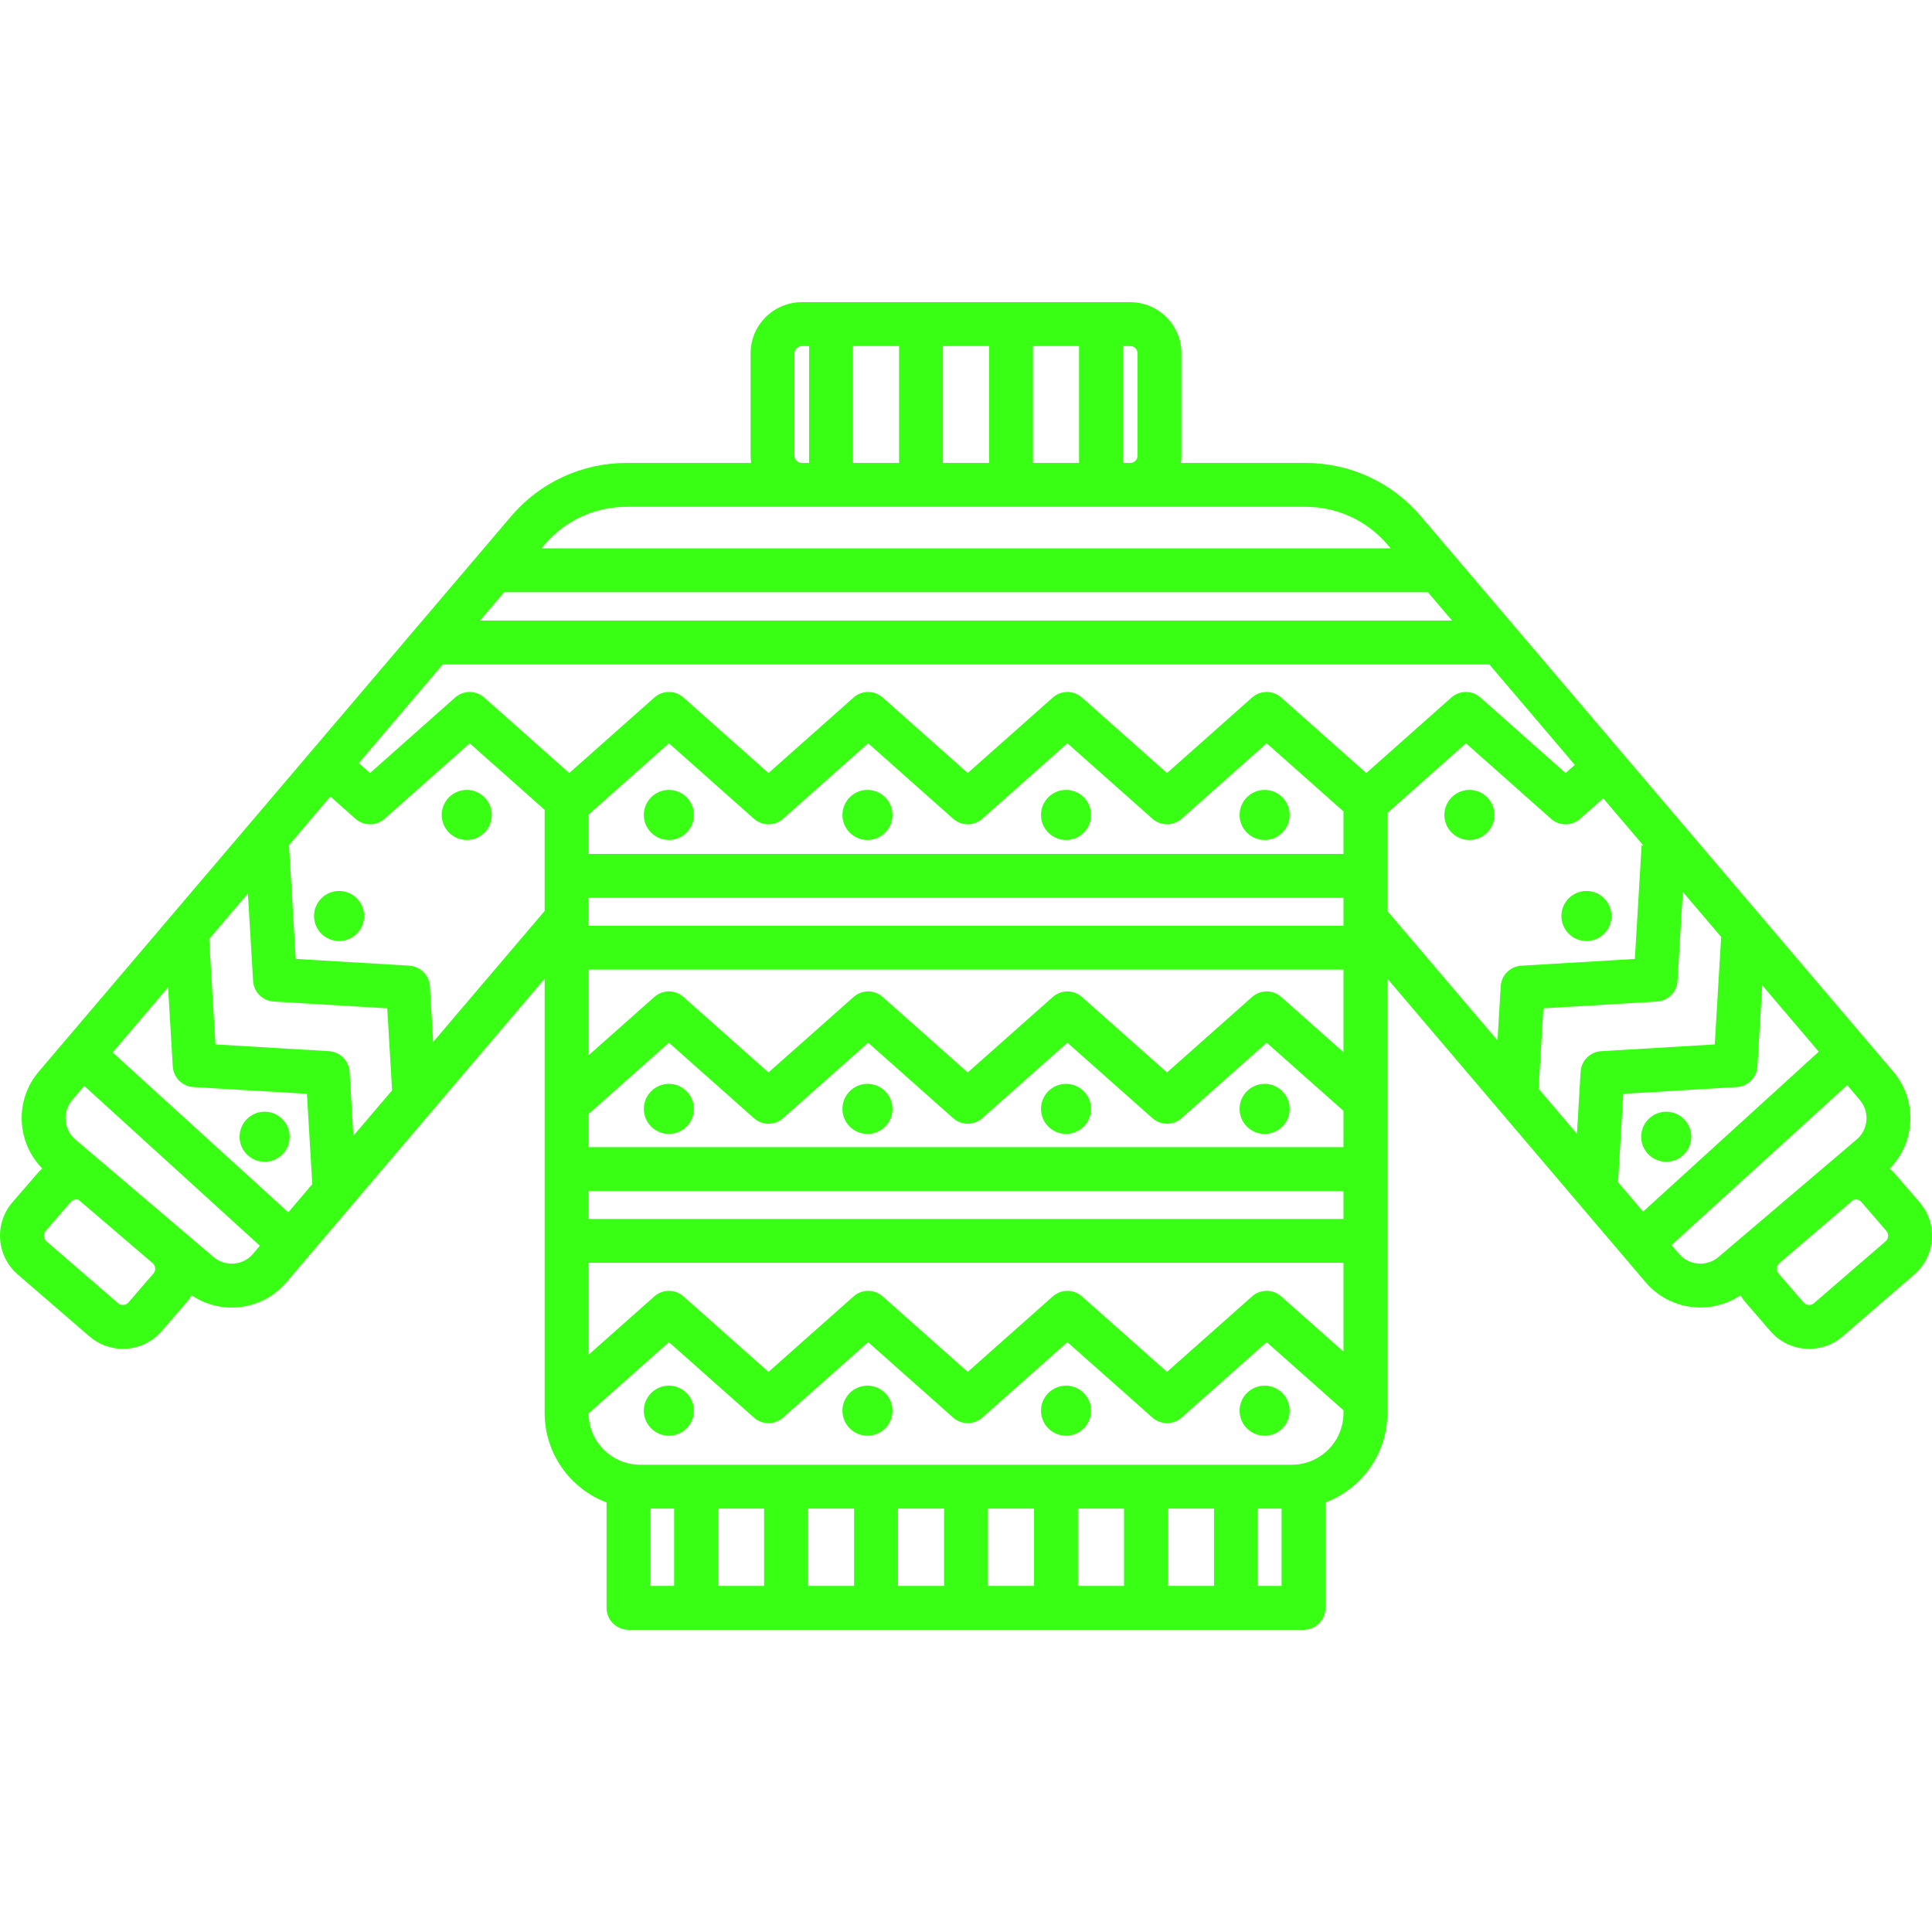 <svg fill="#39ff14" height="250px" width="250px" version="1.1" id="Capa_1" xmlns="http://www.w3.org/2000/svg" xmlns:xlink="http://www.w3.org/1999/xlink" viewBox="0 0 484.284 484.284" xml:space="preserve"><g id="SVGRepo_bgCarrier" stroke-width="0"></g><g id="SVGRepo_tracerCarrier" stroke-linecap="round" stroke-linejoin="round"></g><g id="SVGRepo_iconCarrier"> <g> <path d="M481.167,301.365l-6.269-7.256c-0.378-0.438-0.786-0.831-1.207-1.204c2.965-3.006,4.771-6.915,5.114-11.174 c0.388-4.796-1.116-9.456-4.233-13.121L356.156,129.393c-7.219-8.485-17.748-13.352-28.887-13.352h-31.274 c0.087-0.601,0.146-1.209,0.146-1.833V88.58c0-7.076-5.757-12.833-12.833-12.833h-82.334c-7.076,0-12.833,5.757-12.833,12.833 v25.629c0,0.624,0.06,1.232,0.146,1.833h-31.274c-11.141,0-21.669,4.867-28.887,13.352L9.711,268.61 c-6.085,7.154-5.585,17.722,0.883,24.293c-0.422,0.374-0.831,0.768-1.21,1.207l-6.268,7.256c-4.626,5.354-4.033,13.474,1.321,18.1 l17.977,15.529c2.421,2.091,5.407,3.116,8.381,3.116c3.602,0,7.186-1.505,9.72-4.438l6.268-7.256 c0.473-0.548,0.878-1.131,1.243-1.73c3.375,2.276,7.39,3.341,11.497,3.014c4.796-0.388,9.154-2.619,12.271-6.284l64.733-76.104 v108.895c0,10.238,6.458,18.992,15.513,22.413v26.416c0,3.038,2.463,5.5,5.5,5.5h169.207c3.037,0,5.5-2.462,5.5-5.5v-26.417 c9.053-3.421,15.51-12.174,15.51-22.411V245.313l64.733,76.104c5.99,7.044,16.273,8.318,23.769,3.271 c0.364,0.599,0.769,1.181,1.242,1.729l6.269,7.256c2.535,2.934,6.117,4.438,9.72,4.438c2.973,0,5.96-1.025,8.381-3.116 l17.977-15.529C485.2,314.84,485.793,306.72,481.167,301.365z M420.49,245.892l1.326-22.327l9.613,11.301l-1.6,26.931 l-28.468,1.699c-2.78,0.166-4.998,2.385-5.162,5.167l-0.917,15.547l-9.609-11.297l1.19-20.158l28.465-1.699 C418.108,250.89,420.325,248.673,420.49,245.892z M406.893,274.185l28.466-1.699c2.779-0.166,4.997-2.384,5.162-5.164l1.209-20.347 l14.161,16.648l-44.026,40.081l-6.278-7.381L406.893,274.185z M336.756,214.051H147.527v-9.866l20.14-17.875l21.309,18.928 c2.084,1.85,5.221,1.851,7.303,0.001l21.328-18.929l21.31,18.928c2.084,1.85,5.221,1.851,7.303,0.001l21.33-18.93l21.328,18.93 c2.084,1.85,5.221,1.849,7.303,0l21.319-18.929l19.258,17.091V214.051z M147.527,225.051h189.229v6.999H147.527V225.051z M342.477,193.772l-21.329-18.93c-2.082-1.849-5.22-1.849-7.302,0.001l-21.319,18.929l-21.327-18.929 c-2.084-1.85-5.22-1.848-7.302,0l-21.328,18.929l-21.31-18.928c-2.083-1.85-5.22-1.85-7.303-0.001l-21.328,18.929l-21.31-18.928 c-2.083-1.85-5.219-1.85-7.304-0.001l-21.327,18.929l-21.309-18.928c-2.083-1.85-5.22-1.85-7.303-0.001l-21.33,18.93l-2.814-2.498 l21.027-24.72h262.363l21.412,25.173l-2.307,2.046l-21.331-18.932c-2.082-1.849-5.22-1.849-7.302,0.001L342.477,193.772z M363.967,155.554h-243.65l6.046-7.108h231.559L363.967,155.554z M285.142,88.58v25.629c0,1.011-0.822,1.833-1.833,1.833h-1.834 V86.747h1.834C284.32,86.747,285.142,87.569,285.142,88.58z M213.809,116.042V86.747h11.555v29.295H213.809z M236.363,86.747 h11.556v29.295h-11.556V86.747z M258.919,86.747h11.556v29.295h-11.556V86.747z M199.142,114.209V88.58 c0-1.011,0.822-1.833,1.833-1.833h1.834v29.295h-1.834C199.964,116.042,199.142,115.219,199.142,114.209z M157.014,127.042H327.27 c7.908,0,15.383,3.455,20.508,9.479l0.787,0.925H135.719l0.787-0.925C141.63,130.497,149.105,127.042,157.014,127.042z M63.438,245.892c0.165,2.78,2.383,4.998,5.162,5.164l28.465,1.699l1.213,20.548l-9.702,11.406l-0.947-16.047 c-0.164-2.781-2.382-5-5.162-5.167l-28.468-1.699l-1.571-26.429l9.706-11.411L63.438,245.892z M43.307,267.322 c0.165,2.78,2.383,4.998,5.162,5.164l28.466,1.699l1.336,22.639l-6.008,7.063l-44.025-40.081l13.89-16.33L43.307,267.322z M38.458,319.226l-6.268,7.256c-0.432,0.5-0.971,0.609-1.254,0.63c-0.277,0.022-0.831-0.008-1.331-0.441l-17.977-15.529 c-0.765-0.66-0.85-1.82-0.188-2.585l6.268-7.256c0.362-0.419,0.874-0.634,1.389-0.634c0.213,0,0.427,0.037,0.63,0.112L38.27,316.64 C39.034,317.301,39.119,318.461,38.458,319.226z M58.637,316.737c-1.87,0.147-3.682-0.435-5.108-1.648l-34.641-29.465 c-2.945-2.505-3.304-6.94-0.798-9.886l3.017-3.547l44.025,40.08l-1.718,2.02C62.2,315.716,60.504,316.586,58.637,316.737z M108.581,261.189l-0.823-13.957c-0.164-2.781-2.382-5-5.162-5.167l-28.468-1.699l-1.69-28.447l-0.069,0.004l10.435-12.268 l6.292,5.584c2.084,1.85,5.22,1.848,7.302,0l21.328-18.929l18.801,16.699v25.326L108.581,261.189z M336.756,305.546H147.527v-6.999 h189.229V305.546z M147.527,316.546h189.229v22.26l-15.606-13.848c-2.082-1.849-5.219-1.849-7.301,0l-21.325,18.922l-21.325-18.922 c-2.082-1.849-5.219-1.848-7.301,0l-21.325,18.922l-21.313-18.921c-2.084-1.849-5.22-1.849-7.302-0.001l-21.325,18.922 l-21.314-18.921c-2.084-1.849-5.22-1.849-7.302,0l-16.489,14.631V316.546z M336.756,287.547H147.527v-8.308l20.139-17.87 l21.314,18.921c2.084,1.849,5.22,1.849,7.302,0.001l21.325-18.922l21.313,18.921c2.084,1.849,5.22,1.849,7.302,0.001l21.326-18.922 l21.325,18.922c1.041,0.924,2.346,1.386,3.65,1.386s2.609-0.462,3.65-1.386l21.325-18.922l19.257,17.086V287.547z M163.039,378.16 h5.937v19.376h-5.937V378.16z M304.309,378.16v19.376h-11.555V378.16H304.309z M281.754,397.537h-11.556V378.16h11.556V397.537z M259.198,397.537h-11.556V378.16h11.556V397.537z M236.643,397.537h-11.556V378.16h11.556V397.537z M214.087,397.537h-11.556 V378.16h11.556V397.537z M191.531,397.537h-11.556V378.16h11.556V397.537z M315.309,397.537V378.16h5.938v19.376H315.309z M323.804,367.16H160.479c-7.114,0-12.902-5.765-12.948-12.869l20.135-17.866l21.314,18.921c2.084,1.849,5.22,1.849,7.302,0.001 l21.325-18.922l21.313,18.921c2.084,1.849,5.22,1.849,7.302,0.001l21.326-18.922l21.325,18.922c1.041,0.924,2.346,1.386,3.65,1.386 s2.609-0.462,3.65-1.386l21.325-18.922l19.257,17.086v0.696C336.756,361.35,330.945,367.16,323.804,367.16z M336.756,263.75 l-15.606-13.848c-2.082-1.849-5.219-1.849-7.301,0l-21.325,18.922l-21.325-18.922c-2.082-1.849-5.219-1.848-7.301,0l-21.325,18.922 l-21.313-18.921c-2.084-1.849-5.22-1.849-7.302-0.001l-21.325,18.922l-21.314-18.921c-2.084-1.849-5.22-1.849-7.302,0 l-16.489,14.631V243.05h189.229V263.75z M347.756,203.795l19.692-17.484l21.329,18.93c1.041,0.924,2.346,1.386,3.65,1.386 c1.304,0,2.608-0.462,3.649-1.385l5.787-5.133l10.069,11.838l-0.444-0.026l-1.69,28.447l-28.467,1.699 c-2.78,0.166-4.998,2.385-5.162,5.166l-0.801,13.567l-27.613-32.463V203.795z M420.868,314.29l-1.873-2.202l44.026-40.081 l3.173,3.73c1.214,1.427,1.799,3.241,1.648,5.108c-0.151,1.867-1.02,3.564-2.447,4.778l-34.64,29.465 C427.809,317.593,423.374,317.236,420.868,314.29z M472.654,311.141l-17.977,15.529c-0.5,0.433-1.048,0.462-1.331,0.441 c-0.283-0.021-0.822-0.13-1.254-0.63l-6.269-7.256c-0.661-0.765-0.576-1.924,0.189-2.585l18.541-15.861 c0.204-0.075,0.418-0.112,0.632-0.112c0.515,0,1.026,0.215,1.388,0.634l6.269,7.256 C473.504,309.321,473.419,310.481,472.654,311.141z"></path> <circle cx="167.661" cy="277.964" r="6.277"></circle> <circle cx="217.439" cy="277.964" r="6.277"></circle> <circle cx="267.216" cy="277.964" r="6.277"></circle> <circle cx="316.994" cy="277.964" r="6.277"></circle> <circle cx="167.661" cy="204.279" r="6.277"></circle> <circle cx="217.439" cy="204.279" r="6.277"></circle> <circle cx="267.216" cy="204.279" r="6.277"></circle> <circle cx="316.994" cy="204.279" r="6.277"></circle> <circle cx="167.661" cy="353.613" r="6.277"></circle> <circle cx="217.439" cy="353.613" r="6.277"></circle> <circle cx="267.216" cy="353.613" r="6.277"></circle> <circle cx="316.994" cy="353.613" r="6.277"></circle> <circle cx="66.328" cy="284.946" r="6.277"></circle> <circle cx="417.661" cy="284.946" r="6.277"></circle> <circle cx="84.994" cy="229.613" r="6.277"></circle> <circle cx="397.661" cy="229.613" r="6.277"></circle> <circle cx="368.328" cy="204.279" r="6.277"></circle> <circle cx="116.994" cy="204.279" r="6.277"></circle> </g> </g></svg>